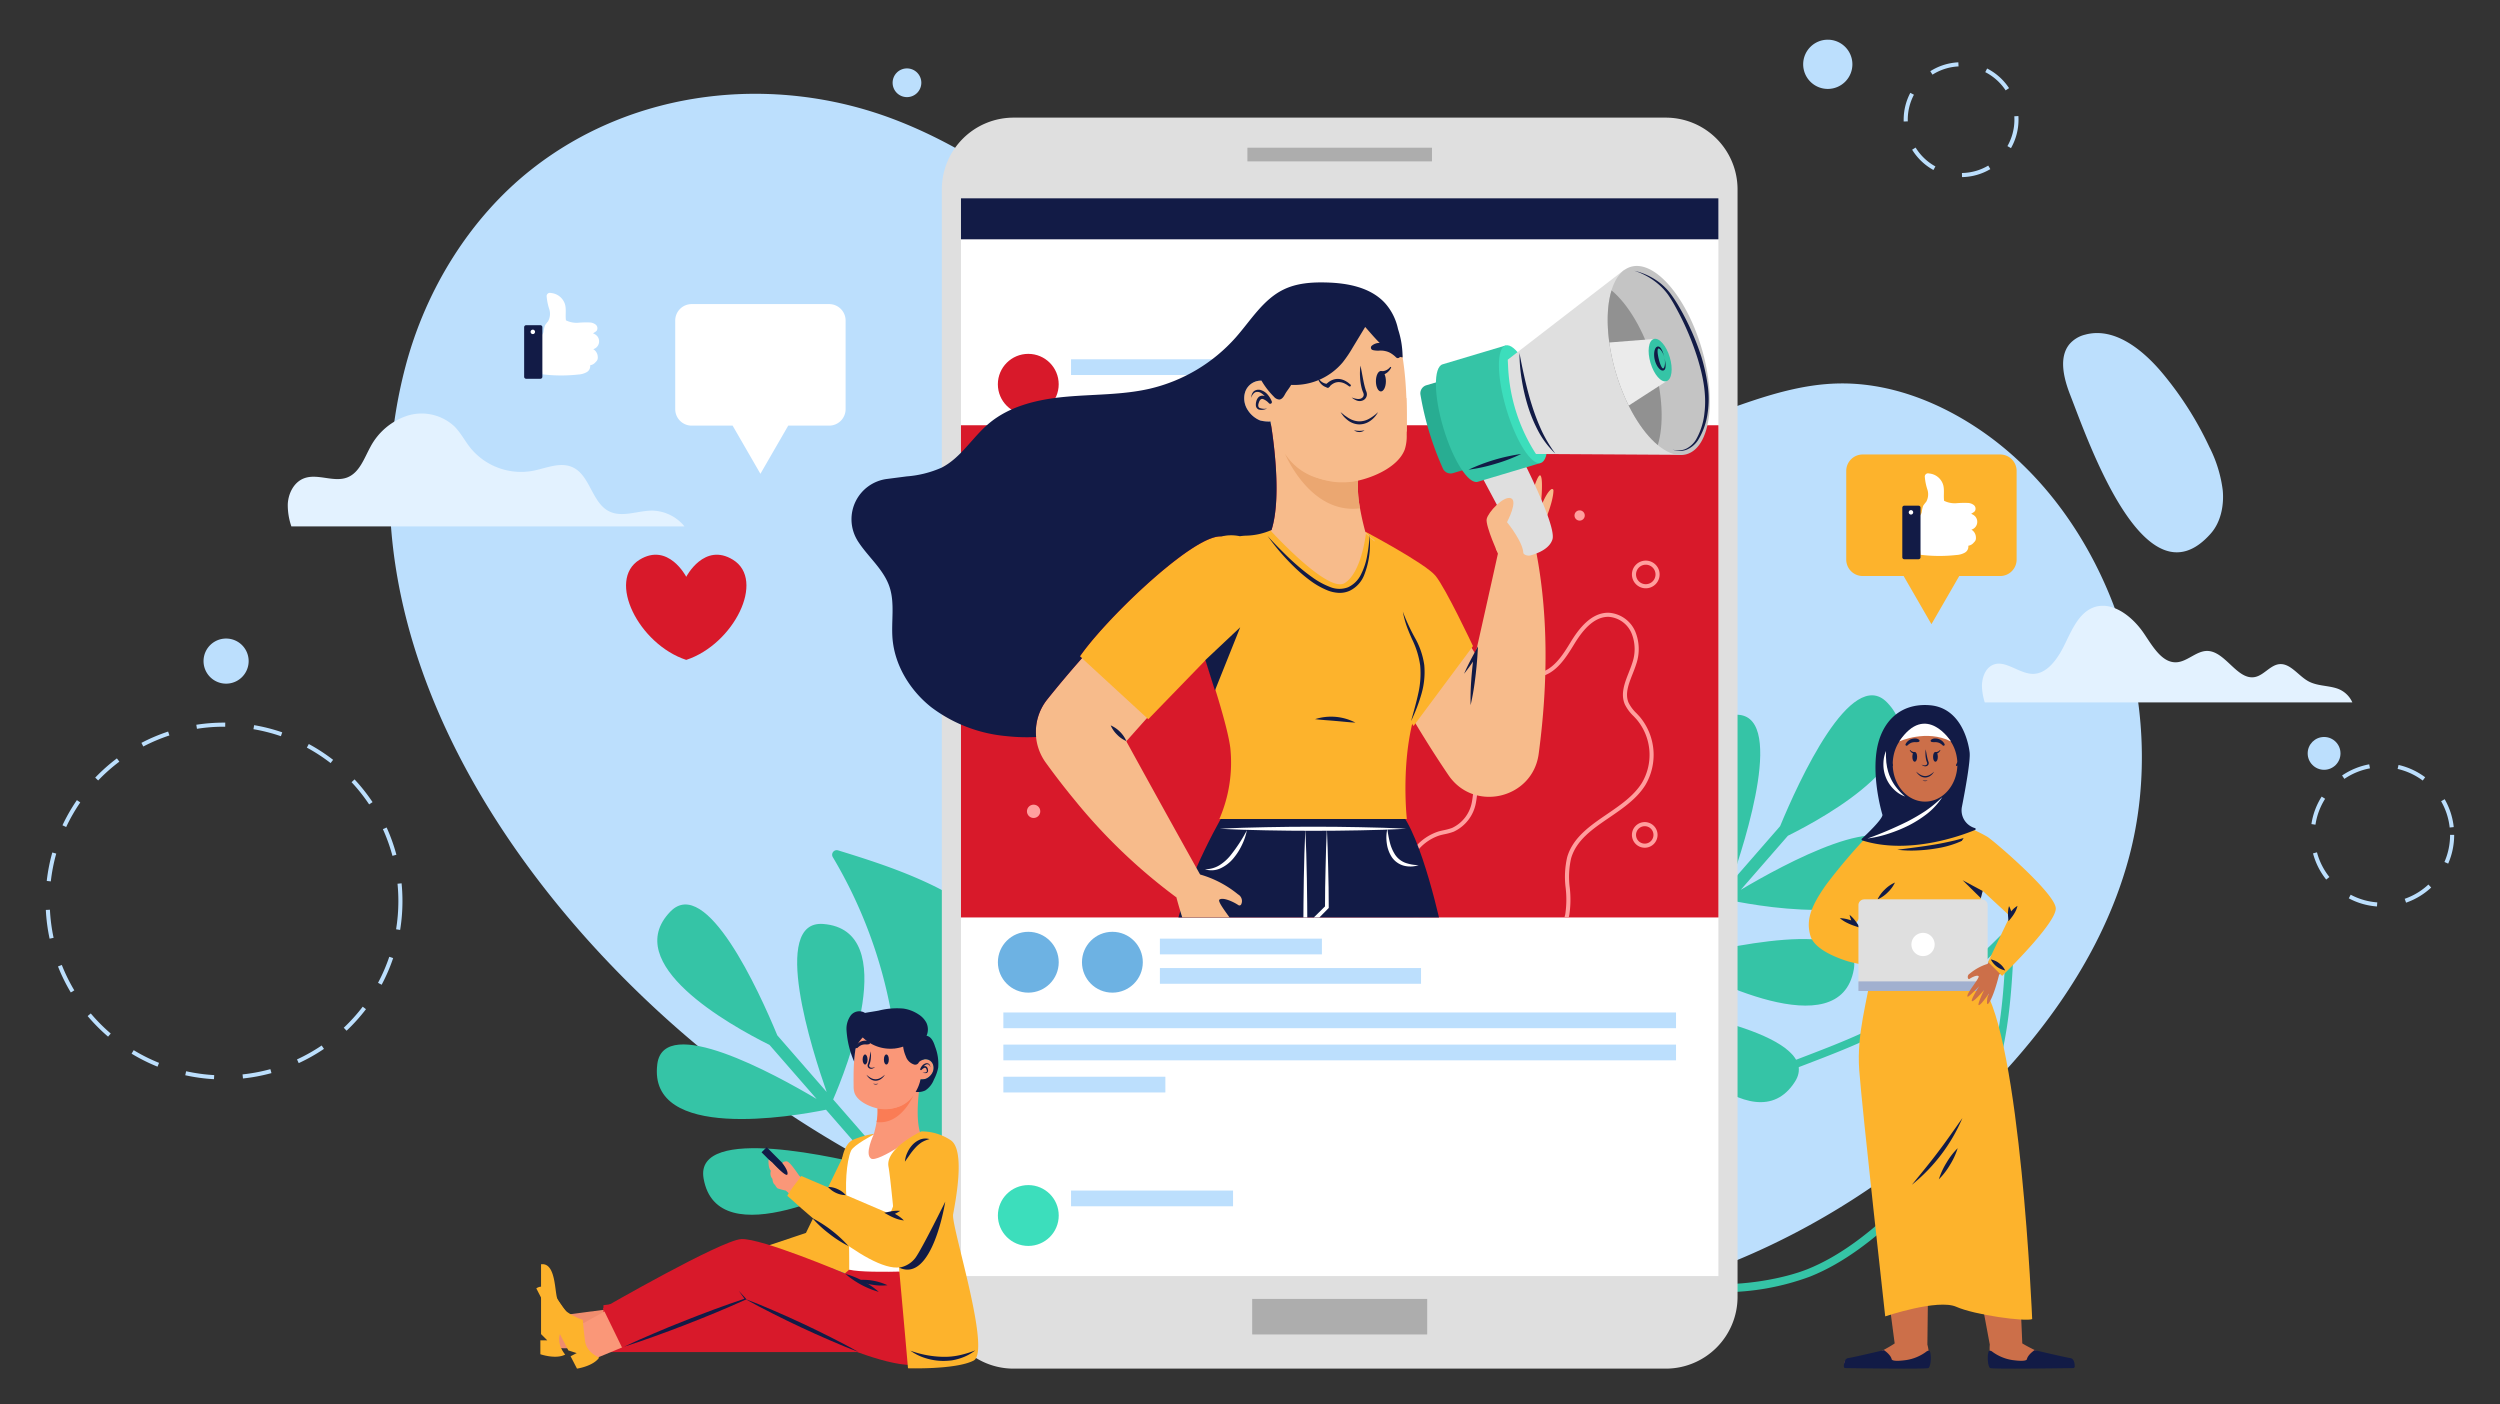 <svg id="Layer_1" data-name="Layer 1" xmlns="http://www.w3.org/2000/svg" xmlns:xlink="http://www.w3.org/1999/xlink" viewBox="0 0 600 337"><rect x="0" y="0" width="600" height="337" fill="#333333" stroke="none"/><defs><style>.cls-1{fill:none;}.cls-2{fill:#bcdffd;}.cls-3{fill:#35c4a6;}.cls-4{fill:#fff;}.cls-5{fill:#d8192a;}.cls-6{fill:#121b46;}.cls-7{fill:#fdb32c;}.cls-8{fill:#cc6f49;}.cls-9{fill:#dfdfdf;}.cls-10{fill:#a1b0cf;}.cls-11{fill:#adadad;}.cls-12{fill:#6db2e3;}.cls-13{fill:#3cdebc;}.cls-14{clip-path:url(#clip-path);}.cls-15{fill:#ff9f9e;}.cls-16{fill:#f7bb8b;}.cls-17{fill:#f28766;}.cls-18{fill:#28ad92;}.cls-19{fill:#c4c4c4;}.cls-20{fill:#919191;}.cls-21{fill:#ebebeb;}.cls-22{fill:#eba771;}.cls-23{fill:#f08d6e;}.cls-24{fill:#fa9778;}.cls-25{fill:#fa7c55;}.cls-26{fill:#e3f2ff;}</style><clipPath id="clip-path"><polygon class="cls-1" points="412.418 220.188 230.633 220.188 230.633 196.891 195.874 124.85 216.852 65.574 419.965 61.045 412.418 195.25 412.418 220.188"/></clipPath></defs><title>Advertise with us-01</title><g id="BACKGROUND"><path class="cls-2" d="M127.4,40.78C152.012,21.279,185.618,17.708,214.323,28.551c38.136,14.405,66.204,50.888,103.242,68.407a115.771,115.771,0,0,0,83.16,6.132c13.273-4.075,26.181-10.606,39.957-11.044,12.201-.388,24.253,4.141,34.625,11.204,30.521,20.782,45.841,65.108,35.556,102.874-5.508,20.221-17.331,37.781-31.105,52.51-28.455,30.43-66.204,50.207-105.658,55.358-22.02,2.875-44.36,1.315-66.301-2.218-47.812-7.697-94.918-25.129-134.289-55.877C126.379,219.089,79.668,154.879,97.316,87.95,102.256,69.215,112.973,52.212,127.4,40.78Z"/><path class="cls-2" d="M496.87,94.845c-1.551-3.961-2.837-8.993-.227-12.216a7.243,7.243,0,0,1,3.808-2.316c6.899-1.864,13.665,3.444,18.478,9.181a81.641,81.641,0,0,1,11.315,17.778,31.348,31.348,0,0,1,3.221,10.447c.324,3.682-.505,7.627-2.845,10.291C514.875,145.937,501.17,105.826,496.87,94.845Z"/></g><g id="OBJECTS"><path class="cls-3" d="M368.032,207.357c8.815-8.624,20.719,19.584,24.835,30.352l8.246-9.462c-5.77-6.88-26.593-33.494-9.51-40.237,11.758-4.642,11.492,27.635,11.083,38.433l11.137-12.78c-2.876-6.64-16.638-40.633,2.382-42.108,12.74-.988,2.638,30.475-.829,40.325l11.85-13.598c4.397-10.626,17.09-38.565,25.675-29.691,12.085,12.492-14.096,27.159-23.805,31.988l-11.307,12.975c9.962-5.924,36.672-20.577,38.237-8.372,2.398,18.701-32.823,12.515-40.486,10.953l-12.066,13.846c8.386-2.161,43.721-10.524,41.448,2.634-3.275,18.959-36.367,1.625-42.304-1.652l-8.593,9.861c.051.14.097.271.136.379,9.464,1.428,43.667,7.413,36.615,18.426-10.082,15.747-32.82-11.024-37.948-17.432l-19.036,21.845-2.2-1.918,19.311-22.162C381.295,234.846,355.628,219.492,368.032,207.357Z"/><path class="cls-3" d="M413.606,310.135c-9.698,0-19.152-2.665-22.649-10.651-7.697-17.575,12.942-33.04,26.352-39.408,5.072-2.409,10.384-4.444,15.522-6.413,4.688-1.797,9.536-3.655,14.161-5.783h0a111.032,111.032,0,0,0,32.849-23.077,2.042,2.042,0,0,1,3.49,1.528c-.558,13.497-1.503,26.606-6.847,38.579-4.051,9.078-10.746,17.716-21.066,27.188-5.317,4.881-12.52,10.92-21.087,14.312A60.208,60.208,0,0,1,413.606,310.135Zm34.172-60.544c-4.681,2.154-9.558,4.023-14.274,5.83-5.104,1.956-10.382,3.979-15.388,6.357-12.796,6.077-32.553,20.698-25.434,36.952,5.888,13.446,31.337,9.742,40.956,5.933,8.28-3.279,15.309-9.177,20.507-13.948,10.124-9.292,16.676-17.734,20.619-26.568,5.208-11.67,6.134-24.583,6.685-37.891a.153.153,0,0,0-.101-.16.133.133,0,0,0-.166.03,112.92,112.92,0,0,1-33.404,23.466Z"/><path class="cls-3" d="M245.747,257.557c-8.816-8.624-20.719,19.584-24.835,30.352l-8.246-9.463c5.77-6.88,26.593-33.494,9.51-40.237-11.758-4.642-11.492,27.635-11.083,38.433l-11.137-12.78c2.876-6.64,16.638-40.633-2.382-42.108-12.74-.988-2.638,30.475.829,40.325l-11.85-13.598c-4.397-10.626-17.09-38.565-25.675-29.691-12.085,12.491,14.096,27.159,23.805,31.988L195.991,263.752c-9.962-5.924-36.672-20.577-38.237-8.373-2.398,18.701,32.823,12.515,40.486,10.954l12.066,13.846c-8.386-2.161-43.721-10.524-41.448,2.634,3.275,18.959,36.367,1.625,42.304-1.652l8.593,9.861c-.051.141-.097.271-.136.379-9.464,1.428-43.667,7.413-36.615,18.426,10.082,15.747,32.82-11.024,37.948-17.432l19.036,21.845,2.2-1.918-19.311-22.162C232.483,285.046,258.151,269.692,245.747,257.557Z"/><path class="cls-3" d="M213.989,243.64a112.675,112.675,0,0,0-14.123-37.941,1.102,1.102,0,0,1,1.277-1.609c12.496,3.831,25.112,8.081,35.276,16.23,8.908,7.142,15.384,16.878,20.722,26.971,3.941,7.451,7.384,15.33,8.401,23.697,1.42,11.684-2.19,36.838-16.899,39.162-18.434,2.913-27.73-20.755-30.376-34.719C216.274,264.917,215.853,254.177,213.989,243.64Z"/><path class="cls-2" d="M470.881,42.504l-.015-.984a12.783,12.783,0,0,0,6.312-1.779l.502.847A13.774,13.774,0,0,1,470.881,42.504Zm-6.857-1.699a13.853,13.853,0,0,1-5.112-4.875l.838-.515a12.871,12.871,0,0,0,4.749,4.528Zm18.611-5.252-.856-.488a12.797,12.797,0,0,0,1.679-6.341c-.001-.272-.009-.544-.026-.814l.983-.061c.019.288.027.579.028.873a13.781,13.781,0,0,1-1.807,6.831ZM456.885,29.163c-.005-.147-.007-.295-.006-.443a13.802,13.802,0,0,1,1.597-6.441l.869.46a12.831,12.831,0,0,0-1.481,5.984c-.001.138.001.272.006.406Zm24.468-7.472a12.86,12.86,0,0,0-4.889-4.375l.448-.877a13.851,13.851,0,0,1,5.264,4.712Zm-17.555-3.771-.529-.83a13.76,13.76,0,0,1,6.735-2.132l.046.983a12.758,12.758,0,0,0-6.253,1.979Z"/><path class="cls-2" d="M51.355,259.006a42.891,42.891,0,0,1-6.896-.948l.214-.961a42.057,42.057,0,0,0,6.737.927Zm6.957-.172-.103-.978a41.791,41.791,0,0,0,6.682-1.262l.262.95A42.818,42.818,0,0,1,58.312,258.833Zm-20.507-2.836a42.779,42.779,0,0,1-6.228-3.117l.511-.842a41.659,41.659,0,0,0,6.084,3.047Zm33.887-.845-.412-.894a41.803,41.803,0,0,0,5.92-3.341l.552.815a42.867,42.867,0,0,1-6.059,3.42Zm-45.753-6.357a43.187,43.187,0,0,1-4.905-4.939l.753-.634a42.106,42.106,0,0,0,4.793,4.826Zm57.24-1.42-.676-.715a42.281,42.281,0,0,0,4.55-5.057l.782.598a43.268,43.268,0,0,1-4.657,5.174ZM16.99,238.191a42.771,42.771,0,0,1-3.072-6.243l.916-.362a41.788,41.788,0,0,0,3.001,6.099Zm74.606-1.849-.869-.463a41.737,41.737,0,0,0,2.696-6.248l.933.315a42.634,42.634,0,0,1-2.759,6.396ZM11.904,225.285a43.032,43.032,0,0,1-.903-6.903l.983-.048a42.01,42.01,0,0,0,.882,6.744Zm84.128-2.097-.972-.158a42.181,42.181,0,0,0,.547-6.779c0-1.386-.068-2.785-.204-4.16l.979-.096c.139,1.407.209,2.839.209,4.255A43.061,43.061,0,0,1,96.032,223.188Zm-83.836-11.652-.978-.11a42.776,42.776,0,0,1,1.337-6.831l.947.267A41.818,41.818,0,0,0,12.196,211.535Zm81.99-6.135A41.781,41.781,0,0,0,91.895,198.998l.897-.406a42.673,42.673,0,0,1,2.345,6.554ZM15.881,198.488l-.891-.419a42.933,42.933,0,0,1,3.465-6.04l.811.558a41.936,41.936,0,0,0-3.384,5.901Zm72.712-5.432a42.055,42.055,0,0,0-4.221-5.333l.72-.671a43.019,43.019,0,0,1,4.321,5.458Zm-65.033-5.746-.711-.681a43.076,43.076,0,0,1,5.207-4.62l.591.787A42.129,42.129,0,0,0,23.56,187.31Zm55.785-4.17a42.007,42.007,0,0,0-5.701-3.713l.468-.865a42.903,42.903,0,0,1,5.835,3.799Zm-44.95-3.978-.457-.873a42.642,42.642,0,0,1,6.412-2.714l.308.934a41.726,41.726,0,0,0-6.263,2.652Zm33.021-2.471a41.632,41.632,0,0,0-6.589-1.683l.166-.971a42.79,42.79,0,0,1,6.744,1.723Zm-20.148-1.775-.152-.973a43.213,43.213,0,0,1,6.636-.514h.019l.289.001-.009.984-.28-.001a40.643,40.643,0,0,0-6.503.503Z"/><path class="cls-2" d="M570.472,217.554a17.041,17.041,0,0,1-6.766-1.955l.461-.869a16.063,16.063,0,0,0,6.378,1.842Zm6.983-.912-.325-.928a16.139,16.139,0,0,0,5.686-3.427l.669.721A17.092,17.092,0,0,1,577.454,216.643ZM558.289,211.099a17.095,17.095,0,0,1-3.167-6.289l.951-.253a16.117,16.117,0,0,0,2.987,5.929Zm29.276-3.829-.901-.394a16.124,16.124,0,0,0,1.353-6.5H589a17.123,17.123,0,0,1-1.435,6.894Zm.354-8.664a16.064,16.064,0,0,0-2.053-6.311l.853-.49a17.008,17.008,0,0,1,2.178,6.695Zm-32.206-.679-.973-.148a17.037,17.037,0,0,1,2.461-6.598l.832.527A16.06,16.06,0,0,0,555.713,197.927ZM581.453,187.333a16.073,16.073,0,0,0-6.025-2.787l.221-.96a17.069,17.069,0,0,1,6.393,2.956Zm-18.803-.4-.553-.814a17.044,17.044,0,0,1,6.512-2.682l.179.967A16.086,16.086,0,0,0,562.65,186.934Z"/><path class="cls-2" d="M444.575,15.434a5.906,5.906,0,1,1-5.906-5.906h0A5.906,5.906,0,0,1,444.575,15.434Z"/><path class="cls-2" d="M59.677,158.664a5.414,5.414,0,1,1,0-.001Z"/><circle class="cls-2" cx="557.78" cy="180.813" r="3.938"/><path class="cls-2" d="M221.118,19.864a3.445,3.445,0,1,1-3.445-3.445h0A3.446,3.446,0,0,1,221.118,19.864Z"/><path class="cls-4" d="M198.993,72.981H166.007a3.953,3.953,0,0,0-3.953,3.953V98.198a3.953,3.953,0,0,0,3.953,3.953h9.819l3.101,5.371,3.573,6.189,3.573-6.189,3.101-5.371h9.819a3.953,3.953,0,0,0,3.953-3.953V76.934a3.951,3.951,0,0,0-3.948-3.953Z"/><path class="cls-5" d="M175.913,134.342c-6.893-4.248-11.188,4.042-11.215,4.092-.026-.051-4.322-8.34-11.215-4.092-7.918,4.88-.179,20.293,11.214,24.033l.001.001.001-.001.001.001v-.001C176.092,154.635,183.831,139.222,175.913,134.342Z"/><path class="cls-4" d="M130.156,89.836a37.157,37.157,0,0,0,8.622.052,4.672,4.672,0,0,0,1.987-.547,1.646,1.646,0,0,0,.873-1.68,2.065,2.065,0,0,0,1.315-.765,1.904,1.904,0,0,0,.399-.495,1.474,1.474,0,0,0,.112-.721,2.222,2.222,0,0,0-1.081-1.876,1.958,1.958,0,0,0,.947-3.134,2.322,2.322,0,0,0-1-.65c.282-.251.675-.377.896-.683a1.122,1.122,0,0,0-.247-1.416,2.446,2.446,0,0,0-1.451-.529,22.22,22.22,0,0,0-2.863.076,5.79,5.79,0,0,1-2.834-.585c-.183-1.261.117-2.575-.22-3.804a3.866,3.866,0,0,0-3.415-2.761.777.777,0,0,0-.992.874,12.966,12.966,0,0,0,.612,2.981,3.705,3.705,0,0,1-.286,2.948,9.789,9.789,0,0,0-.724.945,6.858,6.858,0,0,0-.363,1.597c-.132.532-.548,1.09-1.093,1.035Z"/><path class="cls-6" d="M129.689,90.905h-3.414a.48.48,0,0,1-.48-.479V78.53a.48.48,0,0,1,.479-.48h3.415a.48.48,0,0,1,.48.48V90.425A.48.48,0,0,1,129.689,90.905Z"/><path class="cls-4" d="M127.876,79.116a.533.533,0,1,1-.533.533A.533.533,0,0,1,127.876,79.116Z"/><path class="cls-7" d="M480.038,109.075H447.051a3.953,3.953,0,0,0-3.953,3.953V134.292a3.953,3.953,0,0,0,3.953,3.953h9.819l3.101,5.371,3.573,6.188,3.573-6.188,3.101-5.371H480.036a3.953,3.953,0,0,0,3.953-3.953V113.028a3.951,3.951,0,0,0-3.948-3.953Z"/><path class="cls-4" d="M460.913,133.149a37.109,37.109,0,0,0,8.622.052,4.66,4.66,0,0,0,1.987-.547,1.646,1.646,0,0,0,.873-1.68,2.068,2.068,0,0,0,1.316-.765,1.884,1.884,0,0,0,.398-.495,1.474,1.474,0,0,0,.112-.721,2.224,2.224,0,0,0-1.081-1.876,1.958,1.958,0,0,0,.947-3.134,2.322,2.322,0,0,0-1-.65c.282-.251.675-.377.896-.683a1.122,1.122,0,0,0-.247-1.416,2.442,2.442,0,0,0-1.451-.529,22.223,22.223,0,0,0-2.863.076,5.788,5.788,0,0,1-2.834-.585c-.183-1.261.117-2.575-.22-3.803a3.866,3.866,0,0,0-3.415-2.761.777.777,0,0,0-.992.874,12.967,12.967,0,0,0,.612,2.981,3.705,3.705,0,0,1-.286,2.948,9.783,9.783,0,0,0-.724.945,6.858,6.858,0,0,0-.363,1.597c-.132.532-.548,1.09-1.093,1.034Z"/><path class="cls-6" d="M460.446,134.218h-3.414a.48.48,0,0,1-.48-.479V121.842a.48.48,0,0,1,.479-.48h3.415a.48.48,0,0,1,.48.479v11.896a.479.479,0,0,1-.478.48Z"/><path class="cls-4" d="M459.166,122.963a.533.533,0,1,1-.533-.533A.533.533,0,0,1,459.166,122.963Z"/><path class="cls-8" d="M462.719,310.104H453.12c.75,5.906,1.348,10.408,1.604,12.317,0,0-6.7,4.548-11.247,3.959a.7.7,0,0,0-.666.262.979.979,0,0,0,.092,1.282.683.683,0,0,0,.537.25H461.522a1.364,1.364,0,0,0,1.352-1.167,11.357,11.357,0,0,0-.302-4.312Z"/><path class="cls-6" d="M452.143,324.028s1.599,1.046,1.846,2.154c.124.558,1.859.46,3.55.225a10.856,10.856,0,0,0,4.737-1.979,1.068,1.068,0,0,1,.696-.275c.615.123.553,3.876-.185,4.184-.68.283-17.269.045-19.894.005a.369.369,0,0,1-.367-.367c-.007-.636.101-1.901,1.065-2.038C444.883,325.751,452.143,324.028,452.143,324.028Z"/><path class="cls-8" d="M484.798,310.104h-9.599l2.35,12.59a11.508,11.508,0,0,0,.453,4.312,1.698,1.698,0,0,0,1.555,1.167h15.019c.003-.643.02-1.286.035-1.929-4.255-.789-9.261-3.824-9.261-3.824C485.272,320.511,485.081,316.009,484.798,310.104Z"/><path class="cls-6" d="M488.31,324.028s-1.599,1.046-1.846,2.154c-.124.558-1.859.46-3.549.225a10.856,10.856,0,0,1-4.737-1.979,1.07,1.07,0,0,0-.696-.275c-.615.123-.553,3.876.184,4.184.68.283,17.269.045,19.894.005a.369.369,0,0,0,.367-.367c.007-.636-.101-1.901-1.065-2.038C495.569,325.751,488.31,324.028,488.31,324.028Z"/><path class="cls-7" d="M451.302,197.636s-5.579,5.086-5.086,9.188,4.266,16.571,3.117,25.102-3.773,15.914-3.117,24.938c.656,9.024,6.234,59.064,6.234,59.064s12.633-4.266,17.062-2.297,16.571,3.609,18.211,2.954c0,0-2.789-67.431-11.977-80.064,0,0-1.641-18.13-.041-22.19s-.369-15.258-4.429-16.611C467.216,196.365,451.302,197.636,451.302,197.636Z"/><path class="cls-6" d="M455.342,203.933c3.1-.39,6.156-.754,9.186-1.28,1.516-.255,3.014-.58,4.513-.924,1.492-.372,2.961-.813,4.451-1.302a23.576,23.576,0,0,1-8.796,3.196,37.418,37.418,0,0,1-4.67.486A27.38,27.38,0,0,1,455.342,203.933Z"/><path class="cls-6" d="M458.848,284.348c2.132-2.626,4.268-5.184,6.272-7.857,2.028-2.655,3.912-5.404,5.863-8.167A41.345,41.345,0,0,1,458.848,284.348Z"/><path class="cls-6" d="M465.323,283.041a17.598,17.598,0,0,1,1.838-3.994,17.384,17.384,0,0,1,2.681-3.484,17.236,17.236,0,0,1-1.838,3.994A17.438,17.438,0,0,1,465.323,283.041Z"/><path class="cls-8" d="M465.569,232.92c.062-.774-5.107-2.154-4.905-2.681.179-.467,1.488-.645,2.171-.62a.222.222,0,0,0,.237-.251c-.03-.285-.199-.701-.915-.775a12.53,12.53,0,0,0-4.908.381l-.005-.003c-.258-.144-2.536-1.39-5.935-3.262-.601,2.03-1.157,4.089-1.918,6.02a57.713,57.713,0,0,0,6.917.924v-.019l.002-.005c1.26,1.172,4.332,3.912,6.038,4.439a.161.161,0,0,0,.203-.215c-.103-.292-.476-.844-1.705-1.769,0,0,3.009,1.264,3.555,1.04.545-.223-3.052-2.371-3.052-2.371s3.534,1.059,3.912.677-3.422-2.08-3.422-2.08S465.544,233.231,465.569,232.92Z"/><path class="cls-7" d="M449.497,199.277a137.267,137.267,0,0,0-11.156,12.961c-4.02,5.66-4.84,8.777-3.856,12.305.984,3.527,7.137,5.579,8.942,6.152,1.805.574,10.664,2.215,10.664,2.215l1.477-5.25-10.255-5.906,10.501-15.094Z"/><path class="cls-6" d="M441.56,220.359a8.213,8.213,0,0,1,1.997.312,13.71,13.71,0,0,1,1.863.661l-.574.689a8.937,8.937,0,0,1-.95-2.462,8.949,8.949,0,0,1,1.757,1.968l.798,1.155-1.372-.466a13.639,13.639,0,0,1-1.828-.754A8.266,8.266,0,0,1,441.56,220.359Z"/><path class="cls-6" d="M450.605,215.868a8.017,8.017,0,0,1,1.749-2.383,7.906,7.906,0,0,1,2.435-1.677,7.932,7.932,0,0,1-1.749,2.383A8.027,8.027,0,0,1,450.605,215.868Z"/><path class="cls-9" d="M477.033,235.864H446.024V217.242a1.395,1.395,0,0,1,1.395-1.395h28.22a1.395,1.395,0,0,1,1.395,1.394v18.622Z"/><rect class="cls-10" x="446.024" y="235.536" width="31.008" height="2.297"/><path class="cls-4" d="M464.318,226.676a2.789,2.789,0,1,1-2.789-2.789h0A2.789,2.789,0,0,1,464.318,226.676Z"/><path class="cls-8" d="M478.819,231.661l-.52-.648c-.128.023-.244.057-.369.084-.195-.125-.395-.247-.588-.373-.172.324-.285.534-.321.602l-.002.003a12.523,12.523,0,0,0-4.322,2.374.874.874,0,0,0-.341,1.15.223.223,0,0,0,.299.103.221.221,0,0,0,.037-.023c.558-.395,1.75-.964,2.156-.672.458.33-3.109,4.317-2.633,4.931.191.247,2.806-2.522,2.806-2.522s-2.25,3.503-1.723,3.616c.526.112,2.902-2.71,2.902-2.71s-1.832,3.769-1.253,3.656,2.403-2.818,2.403-2.818a4.734,4.734,0,0,0-.456,2.414.16.16,0,0,0,.287.069c1.138-1.375,2.204-5.344,2.616-7.018l.008.008.01.01c.396-.301.775-.624,1.162-.935Q479.886,232.326,478.819,231.661Z"/><path class="cls-7" d="M472.63,198.703a36.394,36.394,0,0,1,4.348,2.133c1.559.984,16.242,13.535,16.407,17.144.164,3.609-12.879,16.242-12.879,16.242l-3.363-3.363,5.25-10.992L468.118,206.66Z"/><path class="cls-6" d="M484.197,217.406a5.722,5.722,0,0,1-.561,1.471,9.065,9.065,0,0,1-.833,1.273l-.767.959-.102-1.193a7.444,7.444,0,0,1,.001-1.212,5.232,5.232,0,0,1,.232-1.236,5.239,5.239,0,0,1,.479,1.163,7.545,7.545,0,0,1,.247,1.187l-.869-.234a9.073,9.073,0,0,1,.951-1.188A5.696,5.696,0,0,1,484.197,217.406Z"/><path class="cls-6" d="M477.799,230.265a4.634,4.634,0,0,1,2.023.933,4.581,4.581,0,0,1,1.424,1.713A5.044,5.044,0,0,1,477.799,230.265Z"/><polygon class="cls-6" points="475.829 213.838 471.031 211.254 475.399 215.56 475.829 213.838"/><path class="cls-8" d="M472.264,182.531a1.862,1.862,0,0,0-2.09-1.315c.403-11.867-9.49-10.268-9.49-10.268-6.21.539-6.918,7.138-6.871,10.5a2.324,2.324,0,0,0-.494-.231,1.862,1.862,0,0,0-2.097,1.315,2.463,2.463,0,0,0,.319,2.051,3.103,3.103,0,0,0,1.409,1.178,4.039,4.039,0,0,0,1.083.124c.959,7.759,7.988,6.995,7.988,6.995,6.094.302,7.675-3.956,8.03-7.027a2.843,2.843,0,0,0,.484-.091,3.104,3.104,0,0,0,1.41-1.178A2.468,2.468,0,0,0,472.264,182.531Z"/><circle class="cls-8" cx="466.967" cy="185.495" r="1.987"/><circle class="cls-8" cx="457.076" cy="185.495" r="1.987"/><ellipse class="cls-6" cx="464.507" cy="181.638" rx="0.574" ry="1.175"/><path class="cls-6" d="M465.679,180.091a1.7,1.7,0,0,1-.389.502,1.363,1.363,0,0,1-.601.311l-.009.003a.212.212,0,1,1-.039-.419,1.239,1.239,0,0,0,.921-.466l.004-.005a.069.069,0,0,1,.097-.008A.069.069,0,0,1,465.679,180.091Z"/><ellipse class="cls-6" cx="459.536" cy="181.638" rx="0.574" ry="1.175"/><path class="cls-6" d="M458.481,180.02a1.242,1.242,0,0,0,.921.466.212.212,0,0,1,.018.424l-.001 0a.198.198,0,0,1-.055-.005l-.011-.003a1.363,1.363,0,0,1-.601-.311,1.681,1.681,0,0,1-.389-.502.068.068,0,0,1,.03-.092h0a.071.071,0,0,1,.084.016Z"/><path class="cls-6" d="M464.177,185.193a2.814,2.814,0,0,1-.865.984,2.197,2.197,0,0,1-1.285.427,2.23,2.23,0,0,1-1.279-.441,4.108,4.108,0,0,1-.495-.441c-.135-.174-.267-.348-.385-.528.177.13.339.268.502.402.181.11.342.245.525.337a2.369,2.369,0,0,0,1.135.323,2.316,2.316,0,0,0,1.14-.308A5.047,5.047,0,0,0,464.177,185.193Z"/><path class="cls-6" d="M462.626,187.277a.943.943,0,0,1-.604.204.99.99,0,0,1-.605-.204,3.106,3.106,0,0,0,.605.068A2.642,2.642,0,0,0,462.626,187.277Z"/><path class="cls-6" d="M460.588,177.563a1.365,1.365,0,0,0-.89-.33,2.731,2.731,0,0,0-.947.134,2.31,2.31,0,0,0-.834.477,2.42,2.42,0,0,0-.569.73.275.275,0,0,0,.426.336l.024-.022a3.371,3.371,0,0,1,.567-.45,1.977,1.977,0,0,1,.626-.257,2.444,2.444,0,0,1,.678-.066,2.603,2.603,0,0,0,.725-.042l.073-.018a.288.288,0,0,0,.211-.348l-0-0A.297.297,0,0,0,460.588,177.563Z"/><path class="cls-6" d="M463.456,177.563a1.365,1.365,0,0,1,.89-.33,2.73,2.73,0,0,1,.947.134,2.31,2.31,0,0,1,.834.477,2.406,2.406,0,0,1,.569.73.275.275,0,0,1-.426.336l-.023-.022a3.404,3.404,0,0,0-.567-.45,1.969,1.969,0,0,0-.626-.257,2.446,2.446,0,0,0-.678-.066,2.603,2.603,0,0,1-.725-.042l-.073-.018a.288.288,0,0,1-.211-.348A.297.297,0,0,1,463.456,177.563Z"/><path class="cls-6" d="M462.155,179.843c.101.443.176.883.259,1.318.085.434.165.868.288,1.279.029.103.061.205.097.303a1.081,1.081,0,0,1,.1.379.763.763,0,0,1-.412.697.926.926,0,0,1-.749.04,1.81,1.81,0,0,1-.593-.355c.412.155.893.275,1.184.057a.453.453,0,0,0,.204-.419.854.854,0,0,0-.086-.261c-.044-.11-.084-.22-.117-.332a6.217,6.217,0,0,1-.215-1.352A7.187,7.187,0,0,1,462.155,179.843Z"/><path class="cls-6" d="M451.941,183.166a.976.976,0,0,1,.306-.777.909.909,0,0,1,.886-.085,1.667,1.667,0,0,1,.716.522,2.691,2.691,0,0,1,.445.75.196.196,0,0,1-.321.211l-.013-.014a1.724,1.724,0,0,0-.658-.466.303.303,0,0,0-.276.03.741.741,0,0,0-.198.305c-.101.258-.161.559.059.678a1.475,1.475,0,0,0,.869.059,1.367,1.367,0,0,1-.956.128.538.538,0,0,1-.337-.45,1.395,1.395,0,0,1,.056-.52.979.979,0,0,1,.278-.48.658.658,0,0,1,.602-.124,1.9,1.9,0,0,1,.857.576l-.335.198a2.096,2.096,0,0,0-.902-1.129.737.737,0,0,0-.668-.041A.98.98,0,0,0,451.941,183.166Z"/><path class="cls-6" d="M471.8,183.166a.976.976,0,0,0-.306-.777.909.909,0,0,0-.886-.085,1.667,1.667,0,0,0-.716.522,2.669,2.669,0,0,0-.444.75.196.196,0,0,0,.321.211l.013-.014a1.724,1.724,0,0,1,.658-.466.303.303,0,0,1,.276.03.741.741,0,0,1,.198.305c.101.258.161.559-.059.678a1.475,1.475,0,0,1-.869.059,1.367,1.367,0,0,0,.956.128.538.538,0,0,0,.337-.45,1.396,1.396,0,0,0-.056-.52.978.978,0,0,0-.278-.48.658.658,0,0,0-.602-.124,1.9,1.9,0,0,0-.857.576l.335.198a2.096,2.096,0,0,1,.902-1.129.737.737,0,0,1,.668-.041A.983.983,0,0,1,471.8,183.166Z"/><path class="cls-6" d="M473.971,198.736c-.035-.009-.07-.019-.105-.029a4.433,4.433,0,0,1-2.99-5.154c.772-3.932,2.069-11,1.836-12.98-.328-2.789-2.215-10.746-9.597-11.321-7.383-.574-11.895,4.348-12.797,11.485s1.477,14.848,1.477,14.848c-.07,1.119-3.833,4.68-4.944,5.708a.246.246,0,0,0,.097.412c11.168,3.532,23.895-1.2,27.07-2.517a.239.239,0,0,0-.046-.453Zm-11.958-6.35c-4.283,0-7.757-4.021-7.757-8.982s3.472-8.982,7.757-8.982,7.757,4.021,7.757,8.982c-.001,4.961-3.473,8.982-7.757,8.982Z"/><path class="cls-4" d="M448.184,201.246a90.879,90.879,0,0,0,9.536-4.054,46.677,46.677,0,0,0,4.436-2.591A31.712,31.712,0,0,0,466.149,191.32a16.753,16.753,0,0,1-3.534,3.898,27.792,27.792,0,0,1-4.447,2.851,34.658,34.658,0,0,1-4.871,1.996A27.7,27.7,0,0,1,448.184,201.246Z"/><path class="cls-4" d="M457.208,191.155a7.149,7.149,0,0,1-2.726-1.749,8.196,8.196,0,0,1-1.838-2.743,8.295,8.295,0,0,1-.627-3.239,8.86,8.86,0,0,1,.145-1.627,12.019,12.019,0,0,1,.452-1.553c.039.545.003,1.068.03,1.589.054.52.036,1.037.139,1.54l.112.754.181.736a5.651,5.651,0,0,0,.214.722,5.166,5.166,0,0,0,.264.703,10.918,10.918,0,0,0,1.502,2.612A14.624,14.624,0,0,0,457.208,191.155Z"/><path class="cls-4" d="M455.813,177.949s6.521-2.994,12.428,0C468.242,177.949,462.212,168.35,455.813,177.949Z"/><path class="cls-9" d="M399.785,328.472H243.266a17.227,17.227,0,0,1-17.227-17.227V45.458A17.227,17.227,0,0,1,243.266,28.231H399.785a17.227,17.227,0,0,1,17.227,17.227V311.244a17.228,17.228,0,0,1-17.227,17.228Z"/><rect class="cls-11" x="299.377" y="35.45" width="44.298" height="3.281"/><rect class="cls-11" x="300.526" y="311.738" width="42.001" height="8.531"/><rect class="cls-4" x="230.633" y="47.591" width="181.785" height="258.667"/><rect class="cls-6" x="230.633" y="47.591" width="181.785" height="9.844"/><circle class="cls-12" cx="246.794" cy="230.935" r="7.301"/><circle class="cls-13" cx="246.794" cy="291.722" r="7.301"/><circle class="cls-12" cx="266.974" cy="230.935" r="7.301"/><rect class="cls-2" x="278.376" y="225.274" width="38.883" height="3.773"/><rect class="cls-2" x="240.805" y="242.993" width="161.441" height="3.773"/><rect class="cls-2" x="240.805" y="250.705" width="161.441" height="3.773"/><rect class="cls-2" x="240.805" y="258.416" width="38.883" height="3.773"/><rect class="cls-2" x="257.048" y="285.733" width="38.883" height="3.773"/><circle class="cls-5" cx="246.786" cy="92.228" r="7.301"/><rect class="cls-2" x="257.048" y="86.229" width="38.883" height="3.773"/><rect class="cls-2" x="278.376" y="232.33" width="62.673" height="3.773"/><rect class="cls-5" x="230.633" y="102.061" width="181.785" height="118.127"/><g class="cls-14"><path class="cls-15" d="M362.01,230.749c-5.844,0-11.748-2.709-16.387-4.838-6.073-2.787-9.978-10.349-8.704-16.858a12.362,12.362,0,0,1,8.301-9.496c.438-.126.885-.224,1.331-.322a12.746,12.746,0,0,0,1.96-.537,8.505,8.505,0,0,0,4.737-6.18,27.289,27.289,0,0,0,.267-7.95l-.028-.44c-.282-4.554-.419-9.369,1.24-13.788,1.532-4.079,5.323-8.365,10.339-8.742.602-.046,1.206-.034,1.791-.022a12.332,12.332,0,0,0,2.387-.105c3.607-.637,5.905-4.403,7.752-7.43,1.854-3.036,4.827-7.051,9.074-6.985a7.459,7.459,0,0,1,6.39,4.5,11.079,11.079,0,0,1,.219,7.87c-.245.781-.558,1.576-.862,2.345-.96,2.436-1.865,4.737-.954,6.879a9.076,9.076,0,0,0,1.917,2.552c.284.3.567.6.836.909a14.237,14.237,0,0,1,1.233,16.372c-2.059,3.26-5.383,5.529-8.597,7.722-4.056,2.769-7.886,5.383-9.176,9.76a20.051,20.051,0,0,0-.328,7.13,24.704,24.704,0,0,1-.116,6.504,14.035,14.035,0,0,1-8.501,9.987A15.844,15.844,0,0,1,362.01,230.749Zm4.039-68.201c-.307,0-.607.008-.911.03-4.582.345-8.069,4.321-9.491,8.107-1.59,4.238-1.455,8.933-1.179,13.381l.028.44a27.968,27.968,0,0,1-.292,8.238,9.477,9.477,0,0,1-5.333,6.869,13.701,13.701,0,0,1-2.111.585c-.426.093-.852.186-1.27.306h0a11.361,11.361,0,0,0-7.607,8.738c-1.171,5.987,2.561,13.211,8.15,15.775,6.114,2.805,14.494,6.646,21.721,3.66a13.043,13.043,0,0,0,7.913-9.268,24.027,24.027,0,0,0,.099-6.243,21.064,21.064,0,0,1,.365-7.479c1.389-4.713,5.545-7.55,9.565-10.294,3.131-2.137,6.369-4.347,8.319-7.434a13.219,13.219,0,0,0-1.144-15.203c-.259-.298-.532-.587-.805-.877a9.904,9.904,0,0,1-2.108-2.844c-1.07-2.513-.046-5.111.943-7.625.297-.754.604-1.533.839-2.281a10.105,10.105,0,0,0-.179-7.169,6.454,6.454,0,0,0-5.509-3.922c-3.748-.04-6.49,3.684-8.216,6.514-1.95,3.195-4.376,7.173-8.421,7.887a13.401,13.401,0,0,1-2.578.119c-.267-.005-.529-.01-.787-.01Z"/><path class="cls-15" d="M394.986,141.191a3.322,3.322,0,1,1,3.322-3.323v.001A3.325,3.325,0,0,1,394.986,141.191Zm0-5.66a2.338,2.338,0,1,0,2.338,2.338v0a2.34,2.34,0,0,0-2.338-2.338Z"/><path class="cls-15" d="M380.343,123.718a1.23,1.23,0,1,1-1.23-1.23A1.23,1.23,0,0,1,380.343,123.718Z"/><circle class="cls-15" cx="248.066" cy="194.717" r="1.599"/><path class="cls-15" d="M394.74,203.454a3.076,3.076,0,1,1,3.076-3.076A3.076,3.076,0,0,1,394.74,203.454Zm0-5.168a2.092,2.092,0,1,0,2.092,2.092A2.092,2.092,0,0,0,394.74,198.286Z"/></g><g class="cls-14"><path class="cls-6" d="M294.291,194.266s-9.515,15.75-12.305,29.368h64.15s-4.922-23.625-10.5-29.204Z"/><path class="cls-4" d="M292.732,198.901c1.866-.111,3.733-.159,5.599-.24l5.599-.137c3.733-.09,7.465-.103,11.198-.115,3.733.011,7.465.025,11.198.113l5.599.138c1.866.082,3.733.13,5.599.242-1.866.112-3.733.16-5.599.242l-5.599.138c-3.733.09-7.465.102-11.198.113-3.733-.013-7.465-.025-11.198-.115l-5.599-.137C296.464,199.06,294.598,199.011,292.732,198.901Z"/><path class="cls-4" d="M299.254,199.27a14.45,14.45,0,0,1-1.207,3.559,14.874,14.874,0,0,1-2.053,3.198,8.826,8.826,0,0,1-3.054,2.359,5.164,5.164,0,0,1-3.776.236,6.612,6.612,0,0,0,3.429-.921,10.782,10.782,0,0,0,2.655-2.316A37.829,37.829,0,0,0,299.254,199.27Z"/><path class="cls-4" d="M318.45,198.778c.144,3.158.253,6.317.311,9.475l.101,4.737.035,4.737.002.183-.133.133c-1.715,1.73-3.411,3.48-5.142,5.194l-.84.831.013-1.174c.043-3.999.024-7.998.118-11.998.075-3.999.173-7.998.367-11.998.193,3.999.291,7.998.367,11.998.094,4.0.075,7.998.118,11.998l-.827-.343c1.714-1.731,3.464-3.427,5.194-5.142l-.131.317.035-4.737.101-4.737C318.196,205.094,318.306,201.936,318.45,198.778Z"/><path class="cls-4" d="M332.969,198.901a23.953,23.953,0,0,0,.607,3.31,9.769,9.769,0,0,0,1.266,2.94,5.177,5.177,0,0,0,2.39,1.905,10.026,10.026,0,0,0,3.243.581,6.289,6.289,0,0,1-3.483.149,5.138,5.138,0,0,1-2.96-2.077,7.931,7.931,0,0,1-1.206-3.349A9.44,9.44,0,0,1,332.969,198.901Z"/><path class="cls-16" d="M368.096,129.552l-7.914.238s-2.561,11.645-6.066,27.177c-1.158-1.84-2.244-3.581-3.244-5.208a134.975,134.975,0,0,1-12.519,19.573c2.642,4.484,5.678,9.381,9.123,14.477.047.07.095.141.144.212,6.116,9.026,20.225,5.709,21.664-5.098.016-.122.033-.246.049-.369C371.471,164.365,371.837,146.614,368.096,129.552Z"/><path class="cls-17" d="M363.418,117.839c-.18-2.062-.449-4.214-.783-4.145-.555.116-.884,1.556-1.127,3.377A13.097,13.097,0,0,1,363.418,117.839Z"/><path class="cls-17" d="M366.762,120.371c-.033-2.215-.192-6.55-.925-6.946-.574-.31-1.209,2.457-1.642,4.836A9.974,9.974,0,0,1,366.762,120.371Z"/><path class="cls-16" d="M372.279,117.439c-.526.377-1.413,1.448-2.548,4.451,0,0,.77-6.77.004-7.732-.607-.763-2.113,4.389-2.712,6.561a5.082,5.082,0,0,1,.834,1.632,6.065,6.065,0,0,1,.212,2.361,5.174,5.174,0,0,1-3.339,6.459,6.91,6.91,0,0,1-3.214.27,5.344,5.344,0,0,1-2.538.239,23.266,23.266,0,0,0,2.232,3.243l5.511-1.052s6.033-11.386,6.106-16.153a.333.333,0,0,0-.548-.279Z"/><path class="cls-6" d="M352.944,169.246a60,60,0,0,1,.168-6.156c.066-1.022.169-2.04.268-3.06.109-1.018.226-2.035.368-3.05l.794.262c-.994,1.521-2.012,3.026-3.157,4.457.715-1.687,1.555-3.298,2.421-4.895l.913-1.684-.119,1.947c-.063,1.022-.151,2.043-.248,3.062-.106,1.018-.208,2.037-.347,3.052A59.718,59.718,0,0,1,352.944,169.246Z"/><path class="cls-9" d="M355.745,114.588l9.499,17.785a1.849,1.849,0,0,0,2.131.907c1.752-.487,4.528-1.597,5.214-3.834,1.021-3.333-7.552-19.944-7.552-19.944Z"/><path class="cls-18" d="M345.539,91.501l-3.21.96a2.028,2.028,0,0,0-1.423,2.246,73.239,73.239,0,0,0,5.372,17.702,2.029,2.029,0,0,0,2.442,1.14l2.844-.851Z"/><path class="cls-3" d="M361.348,82.912l-15.12,4.523c-2.223.665-2.137,7.516.192,15.302s6.02,13.558,8.242,12.893l15.12-4.523Z"/><path class="cls-13" d="M369.59,95.806c2.329,7.786,2.415,14.637.192,15.302-2.223.665-5.913-5.108-8.242-12.893-2.329-7.786-2.415-14.637-.192-15.302C363.571,82.247,367.261,88.02,369.59,95.806Z"/><path class="cls-9" d="M389.87,64.716,361.861,86.323l.095,1.923a42.178,42.178,0,0,0,6.675,20.706h0l34.91.208Z"/><path class="cls-19" d="M408.354,83.453c3.714,12.414,2.135,23.851-3.526,25.545-4.385,1.312-9.935-3.605-13.94-11.658a50.557,50.557,0,0,1-4.658-15.14c-1.28-9.281.641-16.812,5.149-18.16C397.04,62.345,404.641,71.038,408.354,83.453Z"/><path class="cls-20" d="M396.789,86.913c2.306,7.71,2.572,15.042,1.084,19.899-3.91-3.242-7.715-9.515-10.022-17.225-2.307-7.712-2.573-15.046-1.085-19.9C390.677,72.927,394.483,79.201,396.789,86.913Z"/><path class="cls-21" d="M396.917,81.352l3.032,10.136-9.061,5.851a50.558,50.558,0,0,1-4.658-15.14Z"/><path class="cls-3" d="M400.745,85.729c.837,2.799.482,5.377-.795,5.759s-2.99-1.577-3.827-4.376-.482-5.377.795-5.759C398.194,80.97,399.908,82.93,400.745,85.729Z"/><path class="cls-6" d="M364.675,84.67c.373,2.149.832,4.271,1.307,6.379.5,2.104,1.026,4.198,1.688,6.248a52.599,52.599,0,0,0,2.303,6.02,32.73,32.73,0,0,0,3.315,5.552,20.981,20.981,0,0,1-4-5.203,35.409,35.409,0,0,1-2.556-6.073,46.252,46.252,0,0,1-1.501-6.397A39.973,39.973,0,0,1,364.675,84.67Z"/><path class="cls-6" d="M352.452,112.726a44.413,44.413,0,0,1,12.633-3.773,38.966,38.966,0,0,1-6.176,2.358A39.431,39.431,0,0,1,352.452,112.726Z"/><path class="cls-6" d="M399.457,85.819a11.072,11.072,0,0,1,.268,1.501,3.827,3.827,0,0,1,.004.787,1.476,1.476,0,0,1-.105.418.651.651,0,0,1-.389.384.747.747,0,0,1-.575-.079,1.628,1.628,0,0,1-.38-.281,3.62,3.62,0,0,1-.524-.669,5.494,5.494,0,0,1-.757-3.116,3.481,3.481,0,0,1,.158-.836,1.599,1.599,0,0,1,.21-.425.753.753,0,0,1,.477-.335.657.657,0,0,1,.523.163,1.447,1.447,0,0,1,.285.325,3.902,3.902,0,0,1,.357.703A11.15,11.15,0,0,1,399.457,85.819Zm0,0a4.97,4.97,0,0,0-.572-1.396,2.903,2.903,0,0,0-.46-.573c-.161-.163-.414-.265-.465-.199a.781.781,0,0,0-.13.435,3.768,3.768,0,0,0,.018.672,11.219,11.219,0,0,0,.253,1.389,11.068,11.068,0,0,0,.409,1.352,3.634,3.634,0,0,0,.292.607.766.766,0,0,0,.318.328c.077.034.255-.174.323-.393a2.873,2.873,0,0,0,.145-.721A4.977,4.977,0,0,0,399.457,85.819Z"/><path class="cls-6" d="M392.238,64.983a15.821,15.821,0,0,1,6.15,2.911,14.645,14.645,0,0,1,2.437,2.453,31.887,31.887,0,0,1,1.909,2.86,61.818,61.818,0,0,1,5.613,12.467,43.395,43.395,0,0,1,1.48,6.708,22.834,22.834,0,0,1-.015,6.89,16.58,16.58,0,0,1-2.346,6.466,6.204,6.204,0,0,1-2.673,2.188,4.502,4.502,0,0,1-3.368-.04,4.38,4.38,0,0,0,1.665.196,4.228,4.228,0,0,0,1.602-.397,5.833,5.833,0,0,0,2.374-2.218,16.116,16.116,0,0,0,1.996-6.306c.56-4.424-.336-8.929-1.655-13.197a66.23,66.23,0,0,0-5.327-12.381,31.251,31.251,0,0,0-1.752-2.866,14.505,14.505,0,0,0-2.246-2.453A16.574,16.574,0,0,0,392.238,64.983Z"/><path class="cls-16" d="M359.754,133.439s-3.281-7.219-2.954-8.86,4.06-5.66,5.824-5.004-.944,5.742-.944,5.742,4.389,5.332,3.896,8.04C365.085,136.064,359.754,133.439,359.754,133.439Z"/><path class="cls-7" d="M327.725,127.625s14.31,7.577,16.77,10.531c2.461,2.954,9.024,16.899,9.024,16.899L339.245,174.25S324,151.524,327.725,127.625Z"/><path class="cls-16" d="M330.565,132.601a4.671,4.671,0,0,1-.703-2.93,11.473,11.473,0,0,1-2.177-2.018c-.253-.912-.838-3.14-1.279-5.651a26.479,26.479,0,0,1-.471-6.653v-.008a5.768,5.768,0,0,1,.657-2.393l-21.745-12.227c.016.073.024.138.041.211.345,2.019,2.965,17.86.277,26.264a15.845,15.845,0,0,1-6.141,1.374,11.162,11.162,0,0,0-7.278,2.892c-2.115,1.988-3.991,5.332-4.025,10.905,1.99.248,3.979.64,5.963.997,5.932,1.067,11.855,2.202,17.801,3.187,7.667,1.271,15.533,1.547,23.286,2.408C334.434,143.18,333.3,137.188,330.565,132.601Z"/><path class="cls-22" d="M326.407,122c-11.822,1.493-17.81-12.625-18.029-13.153a13.946,13.946,0,0,0,8.438,6.053,23.163,23.163,0,0,0,9.047.462c.024-.008.049-.008.073-.016A26.518,26.518,0,0,0,326.407,122Z"/><path class="cls-7" d="M304.627,126.999s13.946,15.422,18.048,12.962,5.136-11.867,5.136-11.867,14.06,12.195,16.028,16.132,1.805,11.649-3.117,23.789-3.076,28.547-3.076,28.547H292.65a34.001,34.001,0,0,0,2.625-17.062c-1.148-9.188-11.977-38.555-11.977-38.555S281.166,127.491,304.627,126.999Z"/><path class="cls-6" d="M304.217,128.64c1.107,1.203,2.216,2.396,3.381,3.534,1.145,1.156,2.314,2.284,3.538,3.347a45.29,45.29,0,0,0,3.789,3.01,18.53,18.53,0,0,0,4.159,2.295,5.89,5.89,0,0,0,4.419.13,6.482,6.482,0,0,0,3.174-3.169,16.176,16.176,0,0,0,1.463-4.551,29.766,29.766,0,0,0,.524-4.843,20.048,20.048,0,0,1-1.307,9.726,7.04,7.04,0,0,1-3.493,3.695,5.855,5.855,0,0,1-2.591.471,8.515,8.515,0,0,1-2.529-.536,18.889,18.889,0,0,1-4.361-2.464,35.343,35.343,0,0,1-3.759-3.211A54.315,54.315,0,0,1,304.217,128.64Z"/><path class="cls-6" d="M336.679,146.797a47.683,47.683,0,0,0,2.876,6.225,18.47,18.47,0,0,1,2.273,6.617,18.848,18.848,0,0,1-.696,6.967,41.231,41.231,0,0,1-2.479,6.459c.611-2.219,1.257-4.422,1.732-6.639a21.537,21.537,0,0,0,.465-6.679,20.927,20.927,0,0,0-1.986-6.396c-.46-1.048-.918-2.11-1.303-3.204A23.322,23.322,0,0,1,336.679,146.797Z"/><path class="cls-6" d="M315.618,172.596a12.686,12.686,0,0,1,9.683.828c-1.672-.076-3.246-.275-4.843-.398C318.863,172.874,317.278,172.804,315.618,172.596Z"/><path class="cls-16" d="M278.636,168.589c-.918-.858-1.848-1.704-2.76-2.569-4.231-4.01-8.598-7.833-12.787-11.829q-1.751,1.901-3.548,3.926c-2.702,3.052-5.46,6.311-8.21,9.761a12.525,12.525,0,0,0-.346,15.157c2.184,3.019,4.489,6.017,6.917,8.957A134.561,134.561,0,0,0,282.293,215.344l5.745-5.437s-8.057-14.386-17.721-32.001C273.158,174.705,275.952,171.574,278.636,168.589Z"/><path class="cls-16" d="M281.905,213.715s3.051,12.52,6.162,16.131a.335.335,0,0,0,.597-.156c.143-.631.095-2.021-1.051-5.019,0,0,3.919,5.573,5.132,5.784,1.211.21-2.765-7.58-2.765-7.58s5.073,5.795,6.167,5.538-3.744-7.475-3.744-7.475,5.571,5.67,5.96,5.148c.967-1.3-6.641-9.473-5.698-10.181.836-.627,3.346.51,4.526,1.313a.466.466,0,0,0,.699-.179,1.821,1.821,0,0,0-.759-2.385,25.206,25.206,0,0,0-11.803-5.383Z"/><path class="cls-6" d="M266.564,174.086a7.488,7.488,0,0,1,3.774,3.774,6.698,6.698,0,0,1-2.235-1.539A6.782,6.782,0,0,1,266.564,174.086Z"/><path class="cls-7" d="M259.18,157.515l16.407,15.094L296.26,151.281s1.34-22.133-3.095-22.535C286.58,128.147,265.415,148.491,259.18,157.515Z"/><polygon class="cls-6" points="289.287 158.417 297.654 150.543 291.584 165.719 289.287 158.417"/><path class="cls-16" d="M337.532,95.519c-.243-6.41-1.022-13.006-3.229-18.678-2.84-7.303-16.228-10.142-25.558-2.028-4.337,3.769-5.25,10.602-4.992,16.84a3.337,3.337,0,0,0-.559-.228,3.883,3.883,0,0,0-4.376,2.744,5.147,5.147,0,0,0,.666,4.283,6.475,6.475,0,0,0,2.943,2.458,8.299,8.299,0,0,0,2.531.25,18.862,18.862,0,0,0,6.216,10.579,17.044,17.044,0,0,0,14.499,3.667c4.041-.836,10.012-3.424,11.498-7.619a10.636,10.636,0,0,0,.438-3.433c.008-.268.008-.536.008-.803C337.637,100.963,337.637,98.253,337.532,95.519Z"/><path class="cls-16" d="M337.613,103.551a4.147,4.147,0,1,1-1.063-8.155,3.927,3.927,0,0,1,.982.122C337.637,98.253,337.637,100.963,337.613,103.551Z"/><path class="cls-16" d="M311.755,99.543a4.148,4.148,0,1,0,4.148-4.148h0a4.148,4.148,0,0,0-4.148,4.148Z"/><path class="cls-6" d="M330.218,91.493c0,1.354.536,2.453,1.198,2.453s1.198-1.098,1.198-2.453-.536-2.453-1.198-2.453C330.753,89.04,330.218,90.139,330.218,91.493Z"/><path class="cls-6" d="M333.861,88.265a3.518,3.518,0,0,1-.811,1.047,2.854,2.854,0,0,1-1.254.649l-.02.005a.443.443,0,1,1-.2-.864l.001-0a.504.504,0,0,1,.117-.011,2.588,2.588,0,0,0,1.922-.973l.008-.01a.143.143,0,0,1,.202-.015A.142.142,0,0,1,333.861,88.265Z"/><path class="cls-6" d="M316.715,91.162a2.589,2.589,0,0,0,1.922.973.443.443,0,1,1,.035.886h0a.47.47,0,0,1-.115-.01l-.023-.005a2.853,2.853,0,0,1-1.254-.649,3.518,3.518,0,0,1-.811-1.047.144.144,0,0,1,.237-.159Z"/><path class="cls-6" d="M318.311,92.197a4.008,4.008,0,0,1,1.372-.967,3.517,3.517,0,0,1,1.629-.286,4.024,4.024,0,0,1,1.544.456c.238.116.445.275.667.411l.595.489a.266.266,0,0,1-.321.423l-.026-.018-.579-.406c-.207-.104-.403-.235-.615-.317a3.341,3.341,0,0,0-1.292-.281,2.692,2.692,0,0,0-1.233.316,3.158,3.158,0,0,0-.973.792l-.024.03a.493.493,0,1,1-.77-.616Z"/><path class="cls-6" d="M330.725,98.913a5.872,5.872,0,0,1-1.806,2.054,4.582,4.582,0,0,1-2.682.89,4.65,4.65,0,0,1-2.67-.921,8.745,8.745,0,0,1-1.034-.921c-.282-.363-.558-.727-.804-1.103.37.27.707.559,1.047.839.378.229.714.511,1.096.703a4.951,4.951,0,0,0,2.369.673,4.829,4.829,0,0,0,2.378-.642A10.325,10.325,0,0,0,330.725,98.913Z"/><path class="cls-6" d="M327.489,103.263a1.972,1.972,0,0,1-1.261.427,2.063,2.063,0,0,1-1.262-.427,6.582,6.582,0,0,0,1.263.142A5.504,5.504,0,0,0,327.489,103.263Z"/><path class="cls-6" d="M323.233,82.986a2.843,2.843,0,0,0-1.856-.688,5.739,5.739,0,0,0-1.977.28,4.835,4.835,0,0,0-1.741.997,5.068,5.068,0,0,0-1.189,1.523.574.574,0,0,0,.89.701l.048-.045a7.104,7.104,0,0,1,1.183-.939,4.161,4.161,0,0,1,1.306-.536,5.083,5.083,0,0,1,1.415-.137,5.434,5.434,0,0,0,1.513-.088l.151-.037a.6.6,0,0,0,.257-1.032Z"/><path class="cls-6" d="M329.222,82.986a2.841,2.841,0,0,1,1.856-.688,5.739,5.739,0,0,1,1.977.28,4.824,4.824,0,0,1,1.74.997,5.068,5.068,0,0,1,1.189,1.523.574.574,0,0,1-.89.701l-.048-.045a7.073,7.073,0,0,0-1.184-.939,4.162,4.162,0,0,0-1.306-.536,5.083,5.083,0,0,0-1.415-.137,5.427,5.427,0,0,1-1.512-.088l-.151-.037a.599.599,0,0,1-.256-1.032Z"/><path class="cls-6" d="M326.505,87.746c.212.924.368,1.842.539,2.751.177.907.344,1.811.602,2.671.06.215.127.428.204.633a2.249,2.249,0,0,1,.208.792,1.596,1.596,0,0,1-.86,1.455,1.933,1.933,0,0,1-1.564.084,3.814,3.814,0,0,1-1.239-.741c.86.323,1.865.575,2.469.118a.946.946,0,0,0,.425-.874,1.741,1.741,0,0,0-.18-.545q-.139-.345-.242-.693a13.093,13.093,0,0,1-.45-2.822A15.14,15.14,0,0,1,326.505,87.746Z"/><path class="cls-6" d="M300.318,95.494a2.04,2.04,0,0,1,.639-1.623,1.898,1.898,0,0,1,1.85-.178,3.483,3.483,0,0,1,1.494,1.09,5.583,5.583,0,0,1,.928,1.566.409.409,0,0,1-.67.44l-.027-.028a3.619,3.619,0,0,0-1.373-.972.636.636,0,0,0-.577.063,1.532,1.532,0,0,0-.412.636c-.209.538-.335,1.167.124,1.416a3.077,3.077,0,0,0,1.815.124,2.854,2.854,0,0,1-1.995.268,1.122,1.122,0,0,1-.704-.94,2.921,2.921,0,0,1,.117-1.086,2.038,2.038,0,0,1,.58-1.002,1.374,1.374,0,0,1,1.255-.259,3.945,3.945,0,0,1,1.788,1.203l-.698.412A4.375,4.375,0,0,0,302.569,94.27a1.537,1.537,0,0,0-1.394-.084A2.042,2.042,0,0,0,300.318,95.494Z"/><path class="cls-6" d="M335.522,78.966a13.497,13.497,0,0,0-3.119-6.22c-3.475-3.799-9.027-4.833-14.166-4.952-3.465-.089-7.028.167-10.149,1.683-4.922,2.372-7.885,7.403-11.498,11.498a39.628,39.628,0,0,1-20.692,12.325c-6.507,1.496-13.27,1.31-19.934,1.909-6.655.591-13.535,2.126-18.644,6.438-3.977,3.347-6.704,8.24-11.34,10.592a25.532,25.532,0,0,1-8.377,2.097l-4.705.61a9.754,9.754,0,0,0-7.196,14.618c.019.04.049.079.068.128,2.392,3.839,6.241,6.822,7.698,11.114,1.329,3.928.414,8.23.728,12.364.512,6.497,4.203,12.521,9.312,16.567a35.08,35.08,0,0,0,18.005,6.93,44.474,44.474,0,0,0,7.157.216,12.468,12.468,0,0,1,2.658-9.007c2.756-3.445,5.513-6.704,8.21-9.766a2,2,0,0,1,.138-.148l-.493-.453c6.232-9.017,27.396-29.364,33.981-28.764a9.882,9.882,0,0,1,4.42-.049,11.626,11.626,0,0,1,1.437-.138,15.963,15.963,0,0,0,6.143-1.359c2.609-8.151.226-23.281-.246-26.047a8.276,8.276,0,0,1-2.501-.246,6.437,6.437,0,0,1-2.933-2.461,5.125,5.125,0,0,1-.669-4.283,3.973,3.973,0,0,1,3.947-2.801,18.701,18.701,0,0,0,2.968,3.839,1.844,1.844,0,0,0,1.291.688c.653-.035,1.072-.688,1.379-1.266.394-.743,1.077-1.506,1.471-2.249a15.198,15.198,0,0,0,12.391-5.421,29.888,29.888,0,0,0,2.4-3.562l2.983-4.92c2.208,2.461,5.692,6.908,8.974,7.303A21.683,21.683,0,0,0,335.522,78.966Z"/></g><path class="cls-17" d="M178.425,301.601c-1.702.616-3.098,1.119-4.076,1.472l-.003.001a12.833,12.833,0,0,0-5.415-1.427c-.743-.042-.978.356-1.052.642a.235.235,0,0,0,.205.296c.702.087,2.012.484,2.125.992.128.573-5.361,1.133-5.415,1.935-.021.322,3.896.03,3.896.03s-4.14,1.11-3.81,1.564,4.1-.048,4.1-.048-3.999,1.605-3.475,1.924,3.789-.479,3.789-.479a4.799,4.799,0,0,0-2.007,1.529.168.168,0,0,0,.175.253c1.45-.205,3.997-1.703,5.715-2.807l.001.006.01.059a59.027,59.027,0,0,0,6.907.214C179.462,305.733,178.918,303.679,178.425,301.601Z"/><path class="cls-7" d="M203.521,275.106l-10.09,20.795L174.728,302.177l.738,6.276s22.149-1.353,25.717-4.922c3.569-3.569,10.336-20.795,10.583-22.518C212.012,279.29,203.521,275.106,203.521,275.106Z"/><path class="cls-7" d="M209.736,272.112s-4.676,4.778-4.491,8.531c.184,3.753.493,24.364.493,24.364l-1.907.923-3.938-1.415s1.907-21.779,1.968-24.118c.062-2.338.738-5.906,2.954-6.891A22.369,22.369,0,0,1,209.736,272.112Z"/><path class="cls-23" d="M149.129,313.809c-8.307,1.054-13.987,1.825-13.987,1.825l-1.841,7.92,16.644.19C149.519,320.45,149.263,317.137,149.129,313.809Z"/><path class="cls-7" d="M136.296,315.271a15.644,15.644,0,0,1-2.497-3.465c-.725-1.612-.323-8.863-3.948-8.38v16.759l1.49,1.49h-1.652v3.344s3.706,1.289,5.962.08c0,0-2.175-2.417-1.208-5.076C135.41,317.366,136.296,315.271,136.296,315.271Z"/><path class="cls-5" d="M144.827,313.252v11.238H224.563s-2.789-16.078-9.27-18.13C208.812,304.31,144.827,313.252,144.827,313.252Z"/><path class="cls-24" d="M151.153,311.368l-11.622,6.47-.939,5.544,2.666,3.117,2.555-.845a1.186,1.186,0,0,1,.128-.049c.832-.345,5.644-2.328,12.411-5.145C154.526,317.483,152.772,314.462,151.153,311.368Z"/><path class="cls-7" d="M139.875,316.778a15.628,15.628,0,0,1-3.809-1.933c-1.384-1.099-4.353-7.728-7.353-5.634l7.689,14.891,2.008.64-1.468.758,1.534,2.971s3.885-.555,5.335-2.664c0,0-3.042-1.15-3.403-3.956S139.875,316.778,139.875,316.778Z"/><path class="cls-5" d="M144.704,313.99l4.676,9.598,29.409-11.69s33.839,18.827,42.944,15.258,9.598-21.042,5.906-23.134c-3.691-2.092-23.831.697-23.831.697l-1.026.902s-20.057-8.491-24.856-8.244S144.704,313.99,144.704,313.99Z"/><path class="cls-6" d="M149.749,323.218c2.363-1.125,4.756-2.172,7.16-3.193,2.395-1.043,4.819-2.013,7.244-2.981q3.64-1.446,7.311-2.807c2.458-.883,4.906-1.792,7.391-2.605l-.063.238c-.501-.683-.999-1.368-1.481-2.065.584.615,1.152,1.243,1.718,1.872l.133.148-.196.09c-2.375,1.094-4.788,2.093-7.19,3.117q-3.618,1.499-7.27,2.914c-2.436.94-4.872,1.877-7.337,2.742C154.714,321.576,152.247,322.437,149.749,323.218Z"/><path class="cls-6" d="M205.982,324.449c-1.175-.427-2.323-.912-3.486-1.367l-3.442-1.46c-2.294-.975-4.555-2.019-6.816-3.064-2.252-1.066-4.501-2.134-6.72-3.271l-3.325-1.708c-1.093-.602-2.201-1.173-3.281-1.803,1.175.427,2.323.912,3.486,1.366l3.442,1.46c2.294.975,4.555,2.02,6.816,3.066,2.251,1.067,4.501,2.135,6.719,3.273L202.7,322.649C203.794,323.249,204.902,323.821,205.982,324.449Z"/><path class="cls-6" d="M202.906,305.745a18.922,18.922,0,0,1,4.233,1.72,18.712,18.712,0,0,1,3.766,2.586,21.223,21.223,0,0,1-7.999-4.306Z"/><path class="cls-6" d="M212.996,308.453a12.574,12.574,0,0,1-3.712-.13,12.432,12.432,0,0,1-3.548-1.1A14.024,14.024,0,0,1,212.996,308.453Z"/><path class="cls-24" d="M227.435,273.948a5.494,5.494,0,0,0-3.581-1.424,7.799,7.799,0,0,1-3.01-.671c-1.331-4.131-.046-11.935.124-12.93.008-.036.012-.068.02-.104l-10.701,6.018a2.831,2.831,0,0,1,.324,1.178v.004a13.056,13.056,0,0,1-.231,3.275c-.218,1.242-.507,2.339-.63,2.784a11.145,11.145,0,0,1-3.569,2.437,5.468,5.468,0,0,1-.085,1.245c-.46,2.491.352,5.982.237,8.569-.133,3.019-.234,6.009-.209,9.031.031,3.761.19,7.347.46,10.978h20.286c-.582-5.404.793-13.449,2.311-22.317C229.939,277.586,228.782,275.213,227.435,273.948Z"/><path class="cls-25" d="M210.379,269.293c5.818.735,8.764-6.213,8.873-6.472A6.863,6.863,0,0,1,215.099,265.8a11.386,11.386,0,0,1-4.452.227c-.012-.004-.024-.004-.036-.008A13.015,13.015,0,0,1,210.379,269.293Z"/><path class="cls-4" d="M209.688,272.293s-2.27,4.701-.629,5.767,11.895-6.234,11.895-6.234,5.579.656,7.136,4.594c1.559,3.938-.656,28.302-.656,28.302s-18.867,1.148-23.625,0c0,0,.082-12.059-.493-15.832s-.226-10.152.944-12.735C204.87,274.804,209.688,272.293,209.688,272.293Z"/><path class="cls-7" d="M221.118,271.537s-8.737,4.06-7.875,8.491c.862,4.43,4.676,48.358,4.676,48.358s11.443.369,15.75-1.846-5.415-32.238-4.922-35.069,3.076-15.505-.615-17.842A12.595,12.595,0,0,0,221.118,271.537Z"/><path class="cls-6" d="M218.493,324.162A24.111,24.111,0,0,0,226.316,325.637a16.588,16.588,0,0,0,3.919-.376,24.114,24.114,0,0,0,3.844-1.181,11.516,11.516,0,0,1-3.648,1.924,13.542,13.542,0,0,1-2.034.491,16.986,16.986,0,0,1-2.092.127,14.541,14.541,0,0,1-4.113-.645A12.437,12.437,0,0,1,218.493,324.162Z"/><rect class="cls-6" x="186.083" y="274.468" width="1.741" height="10.113" transform="translate(-142.668 212.924) rotate(-44.801)"/><path class="cls-24" d="M185.987,284.355s.394.739.692.877a15.255,15.255,0,0,0,1.883.498l.002-.001c.069.057,1.47,1.245,3.562,2.967.651-.872,1.321-1.739,2.002-2.611.462-.591.908-1.193,1.35-1.798-.923-.42-1.696-.772-2.29-1.043l-1.332-1.04c-.598-.745-2.332-3.549-3.141-3.489-.978.072-.919.452-.919.452s1.516,1.937,1.174,2.704c-.324.726-3.639-2.887-3.639-2.887l-.883-.7s-.152,2.024.574,2.707a1.963,1.963,0,0,0,.369,1.948S185.429,284.026,185.987,284.355Z"/><path class="cls-7" d="M220.256,274.737l-6.645,16.611-21.288-9.106s-3.691,4.676-3.322,4.799c.369.123,19.196,18.457,27.071,17.104,7.876-1.353,13.166-24.487,13.166-24.487Z"/><path class="cls-6" d="M215.785,304.228a6.086,6.086,0,0,0,3.938-2.379c1.559-2.133,7.137-13.453,7.137-13.453S223.824,308.002,215.785,304.228Z"/><path class="cls-6" d="M216.934,292.907a7.662,7.662,0,0,1-1.866-.441,12.434,12.434,0,0,1-1.705-.772l-1.152-.627,1.239-.259a8.366,8.366,0,0,1,2.584-.198,8.36,8.36,0,0,1-2.339,1.115l.086-.885a12.432,12.432,0,0,1,1.658.868A7.73,7.73,0,0,1,216.934,292.907Z"/><path class="cls-6" d="M194.949,292.333a30.986,30.986,0,0,1,8.695,6.727,27.196,27.196,0,0,1-4.649-2.975A27.492,27.492,0,0,1,194.949,292.333Z"/><path class="cls-6" d="M198.722,284.868a5.351,5.351,0,0,1,2.339.537,5.289,5.289,0,0,1,1.927,1.431,5.862,5.862,0,0,1-4.266-1.968Z"/><path class="cls-6" d="M217.18,278.798a6.103,6.103,0,0,1,.563-2.132,6.921,6.921,0,0,1,1.222-1.876,5.328,5.328,0,0,1,1.878-1.31,3.589,3.589,0,0,1,2.243-.097,7.455,7.455,0,0,0-1.905.787A8.44,8.44,0,0,0,219.686,275.46a15.371,15.371,0,0,0-1.28,1.587Z"/><path class="cls-24" d="M223.957,255.597a1.911,1.911,0,0,0-2.154-1.35,1.642,1.642,0,0,0-.276.112c.128-3.07-.322-6.434-2.456-8.289-4.592-3.993-11.181-2.595-12.578.998-1.598,4.108-1.68,9.194-1.625,13.543a5.221,5.221,0,0,0,.215,1.687c.73,2.064,3.673,3.338,5.66,3.75a8.391,8.391,0,0,0,7.133-1.805,9.272,9.272,0,0,0,3.059-5.207,4.088,4.088,0,0,0,1.246-.122,3.182,3.182,0,0,0,1.448-1.21A2.53,2.53,0,0,0,223.957,255.597Z"/><path class="cls-6" d="M208.209,254.28c0,.667-.264,1.207-.59,1.207-.325,0-.59-.541-.59-1.207s.264-1.207.59-1.207C207.945,253.073,208.209,253.614,208.209,254.28Z"/><ellipse class="cls-6" cx="212.726" cy="254.28" rx="0.59" ry="1.207"/><path class="cls-6" d="M207.959,257.932a2.884,2.884,0,0,0,.889,1.01,2.253,2.253,0,0,0,1.32.438,2.287,2.287,0,0,0,1.314-.453,4.264,4.264,0,0,0,.509-.453c.139-.178.275-.357.396-.542-.182.133-.348.275-.515.413-.186.112-.351.252-.539.346a2.438,2.438,0,0,1-1.166.331,2.373,2.373,0,0,1-1.17-.316A5.075,5.075,0,0,1,207.959,257.932Z"/><path class="cls-6" d="M209.552,260.072a.968.968,0,0,0,.621.21,1.016,1.016,0,0,0,.621-.21,3.225,3.225,0,0,1-.622.07A2.691,2.691,0,0,1,209.552,260.072Z"/><path class="cls-6" d="M211.646,250.094a1.403,1.403,0,0,1,.913-.339,2.804,2.804,0,0,1,.973.139,2.373,2.373,0,0,1,.857.491,2.493,2.493,0,0,1,.585.749.282.282,0,0,1-.438.345l-.024-.022a3.465,3.465,0,0,0-.582-.462,2.058,2.058,0,0,0-.643-.264,2.513,2.513,0,0,0-.696-.068,2.677,2.677,0,0,1-.744-.043l-.074-.019a.295.295,0,0,1-.217-.357l0-.001A.29.29,0,0,1,211.646,250.094Z"/><path class="cls-6" d="M208.699,250.094a1.403,1.403,0,0,0-.913-.339,2.804,2.804,0,0,0-.973.139,2.373,2.373,0,0,0-.857.491,2.493,2.493,0,0,0-.585.749.282.282,0,0,0,.438.345l.024-.022a3.464,3.464,0,0,1,.582-.462,2.058,2.058,0,0,1,.643-.264,2.509,2.509,0,0,1,.696-.068,2.677,2.677,0,0,0,.744-.043l.074-.019a.295.295,0,0,0,.217-.357l-0-.001A.29.29,0,0,0,208.699,250.094Z"/><path class="cls-6" d="M208.982,252.324c-.104.455-.181.907-.265,1.354-.087.446-.17.891-.297,1.315-.03.106-.063.21-.1.312a1.115,1.115,0,0,0-.102.389.785.785,0,0,0,.423.716.951.951,0,0,0,.77.041,1.873,1.873,0,0,0,.609-.364c-.423.159-.917.283-1.216.058a.464.464,0,0,1-.209-.43.868.868,0,0,1,.089-.268c.046-.113.085-.226.119-.341a6.394,6.394,0,0,0,.221-1.389A7.379,7.379,0,0,0,208.982,252.324Z"/><path class="cls-6" d="M223.267,256.137a1.007,1.007,0,0,0-.314-.799.934.934,0,0,0-.911-.088,1.714,1.714,0,0,0-.735.536,2.75,2.75,0,0,0-.457.77.201.201,0,0,0,.33.216l.013-.014a1.773,1.773,0,0,1,.676-.478.313.313,0,0,1,.284.031.753.753,0,0,1,.203.313c.103.264.165.575-.061.697a1.512,1.512,0,0,1-.893.061,1.401,1.401,0,0,0,.982.132.553.553,0,0,0,.346-.463,1.437,1.437,0,0,0-.057-.535,1.009,1.009,0,0,0-.286-.493.677.677,0,0,0-.618-.128,1.937,1.937,0,0,0-.879.592l.343.203a2.159,2.159,0,0,1,.927-1.16.756.756,0,0,1,.686-.041A1.017,1.017,0,0,1,223.267,256.137Z"/><path class="cls-6" d="M224.425,251.195c-.354-1.122-.896-2.412-2.057-2.609a3.755,3.755,0,0,0-.03-3.121,5.268,5.268,0,0,0-1.9-2.018,8.866,8.866,0,0,0-3.613-1.388,17.728,17.728,0,0,0-5.926.482c-1.014.197-2.284.364-3.297.561a2.594,2.594,0,0,0-3.435.62,5.477,5.477,0,0,0-.994,3.662,22.279,22.279,0,0,0,1.811,7.383c.066-.987.179-1.969.323-2.943a7.587,7.587,0,0,1,1.755-2.84,9.457,9.457,0,0,0,9.694,2.201,8.202,8.202,0,0,0,.637,2.32,3.072,3.072,0,0,0,2.006,1.986.94.94,0,0,0,1.084-.458c.13-.366,1.051-.718,1.049-.681a2.21,2.21,0,0,1,.275-.108,1.898,1.898,0,0,1,2.146,1.348,2.498,2.498,0,0,1-.325,2.106,3.154,3.154,0,0,1-1.447,1.211,3.954,3.954,0,0,1-1.25.128,9.572,9.572,0,0,1-1.181,3.003,3.988,3.988,0,0,0,2.323-.335,5.421,5.421,0,0,0,2.077-2.628,10.289,10.289,0,0,0,1.014-2.835A11.312,11.312,0,0,0,224.425,251.195Z"/><path class="cls-26" d="M164.281,126.335a10.322,10.322,0,0,0-7.685-3.789c-3.507-.019-7.216,1.732-10.366.193-4.221-2.063-4.564-8.703-8.853-10.618-2.991-1.336-6.374.285-9.592.896a15.699,15.699,0,0,1-14.886-5.521c-1.34-1.681-2.328-3.645-3.848-5.165A11.531,11.531,0,0,0,97.867,99.737a15.485,15.485,0,0,0-8.984,7.549c-1.494,2.721-2.59,6.105-5.468,7.272-3.294,1.335-7.222-1.041-10.526.27-2.375.942-3.7,3.608-3.822,6.161a15.592,15.592,0,0,0,.864,5.349h94.35Z"/><path class="cls-26" d="M564.566,168.578a6.182,6.182,0,0,0-3.744-3.368c-2.275-.728-4.775-.558-6.895-1.752-2.375-1.338-4.286-4.348-6.92-4.056-2.115.234-3.64,2.592-5.725,3.064-4.311.977-7.179-6.237-11.574-6.24-2.622-.002-4.804,2.632-7.424,2.725-3.395.122-5.633-3.796-7.707-6.879-3.071-4.566-8.399-8.372-12.95-5.914-3.026,1.634-4.572,5.43-6.221,8.766s-4.146,6.801-7.49,6.806c-3.515.005-7.058-3.869-10.12-1.89-1.441.932-2.135,2.949-2.126,4.846a13.971,13.971,0,0,0,.675,3.891Z"/></g></svg>